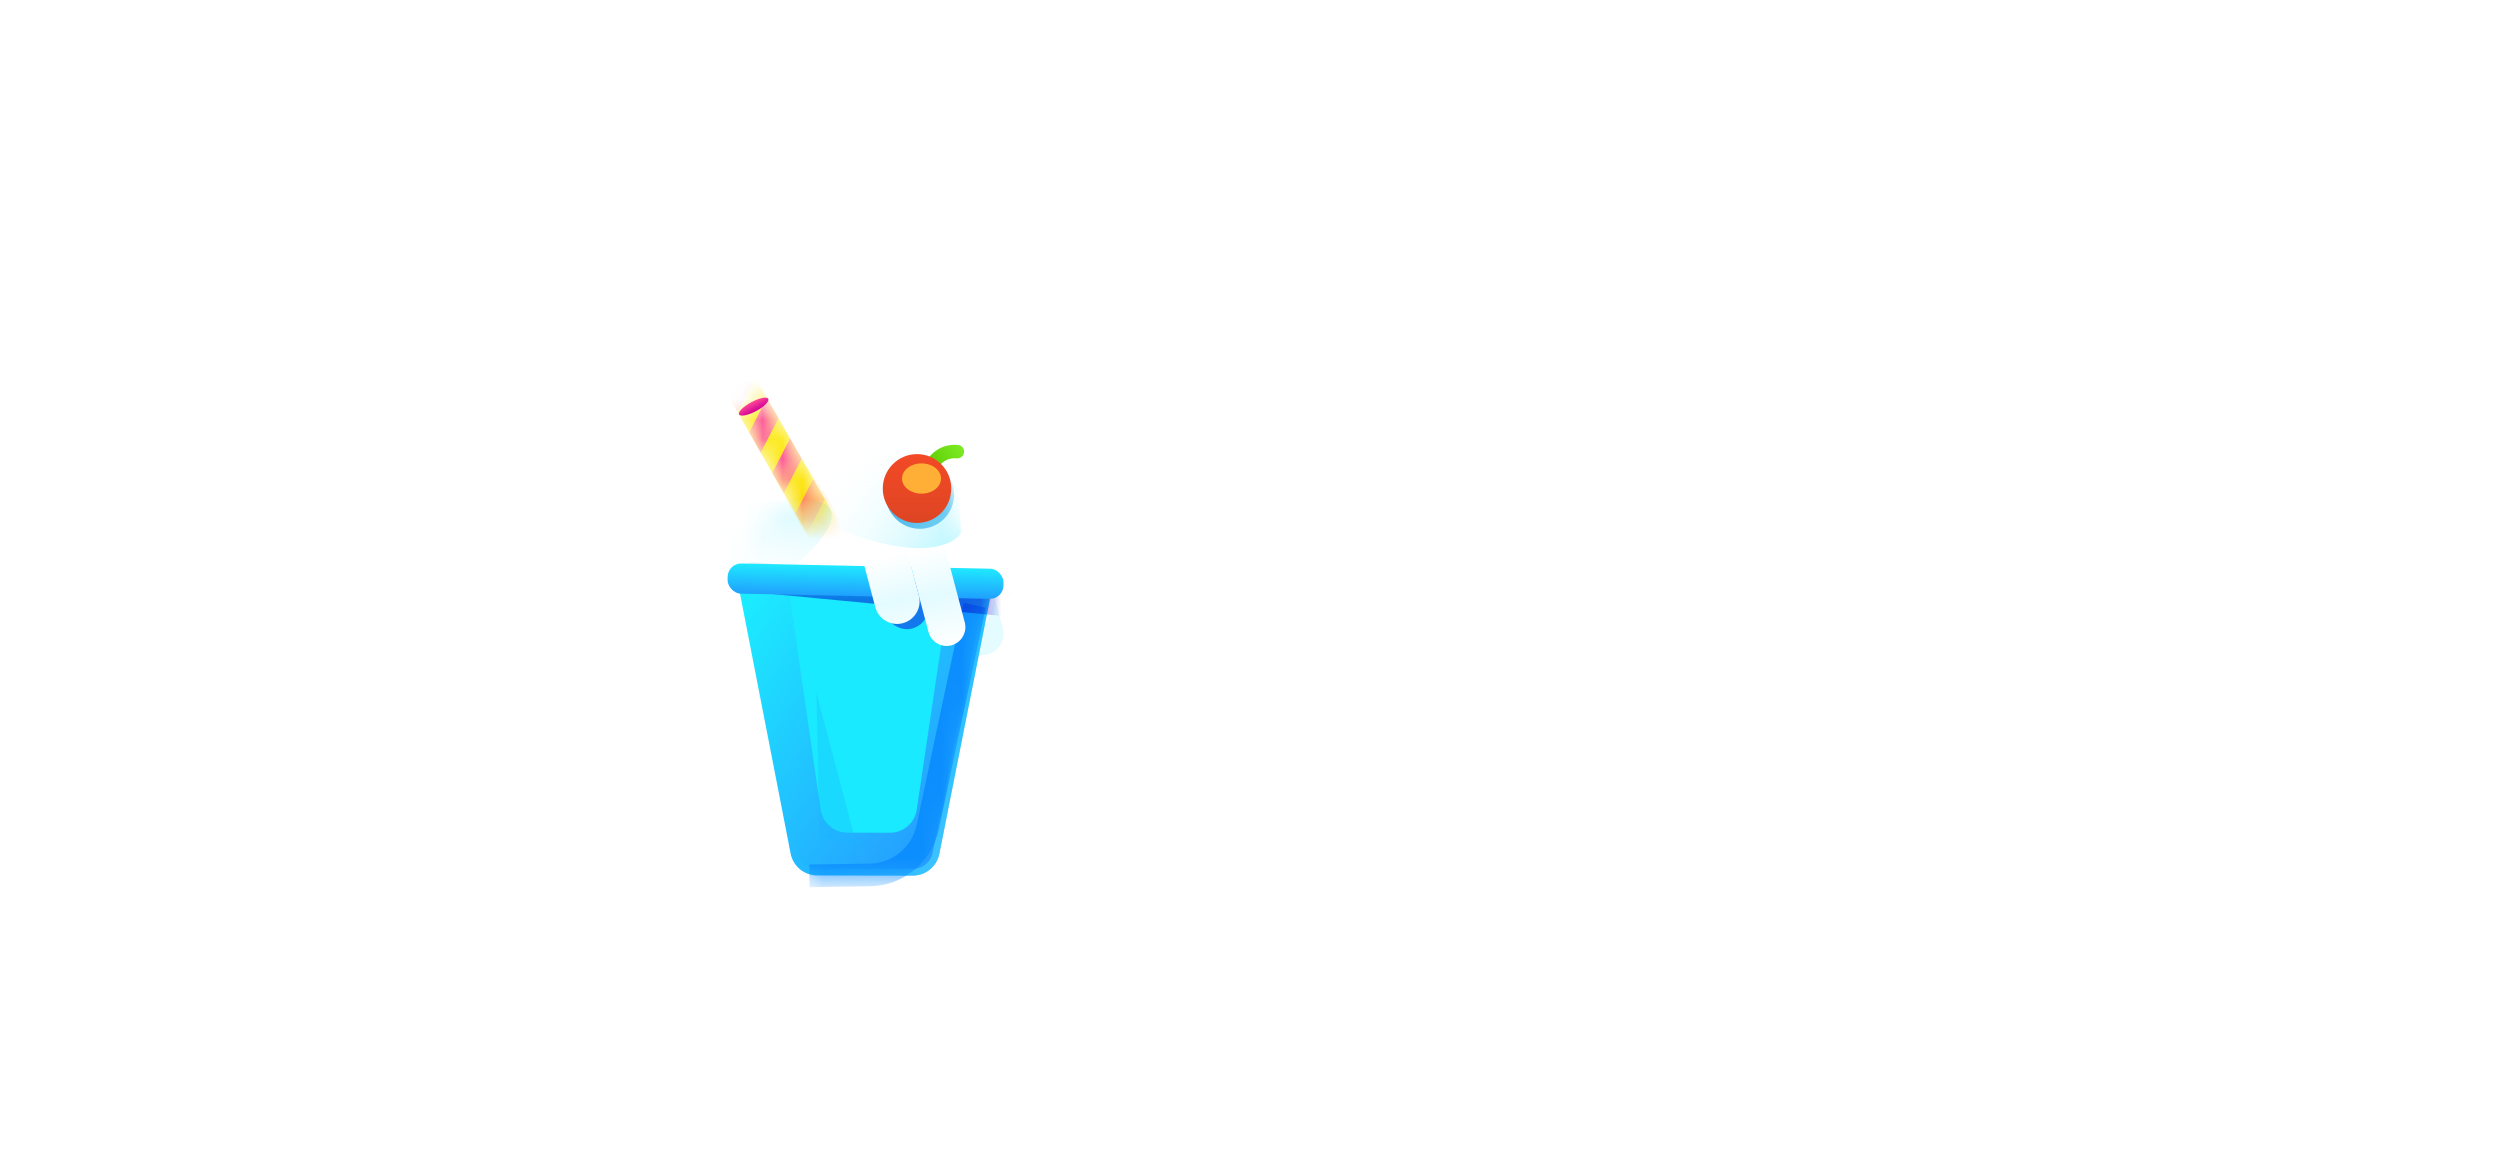 <svg width="104" height="48" viewBox="0 0 104 58" fill="none" xmlns="http://www.w3.org/2000/svg">
<g filter="url(#filter0_d_155_3030)">
<path d="M48.214 43.182C45.331 43.182 42.823 42.661 40.691 41.619C38.559 40.553 36.923 39.051 35.784 37.112C34.646 35.174 34.076 32.92 34.076 30.352C34.076 26.79 34.742 23.628 36.075 20.866C37.432 18.104 39.261 15.972 41.563 14.47C43.865 12.943 46.421 12.18 49.232 12.18C51.849 12.18 53.835 12.858 55.192 14.215C56.549 15.548 57.227 17.317 57.227 19.522C57.227 21 56.961 22.187 56.428 23.083C55.919 23.98 55.18 24.428 54.211 24.428C53.532 24.428 52.999 24.271 52.612 23.956C52.224 23.641 52.03 23.18 52.03 22.575C52.03 22.356 52.079 21.957 52.176 21.375C52.321 20.648 52.394 20.067 52.394 19.631C52.394 17.426 51.219 16.323 48.868 16.323C47.269 16.323 45.743 16.844 44.289 17.886C42.835 18.928 41.66 20.466 40.764 22.502C39.867 24.513 39.419 26.912 39.419 29.698C39.419 32.605 40.23 34.859 41.854 36.458C43.477 38.033 45.876 38.82 49.05 38.82C50.625 38.82 52.212 38.627 53.811 38.239C55.434 37.827 57.227 37.209 59.19 36.385C59.553 36.24 59.856 36.167 60.099 36.167C60.486 36.167 60.777 36.313 60.971 36.603C61.165 36.894 61.262 37.27 61.262 37.73C61.262 39.208 60.462 40.298 58.863 41.001C57.143 41.752 55.35 42.309 53.484 42.673C51.643 43.012 49.886 43.182 48.214 43.182Z" fill="white"/>
</g>
<g filter="url(#filter1_d_155_3030)">
<path d="M25.663 29.643C26.556 29.643 27.213 29.842 27.634 30.239C28.081 30.61 28.291 31.23 28.267 32.098C28.192 33.536 27.858 36.425 27.262 40.764L26.928 43.033C26.407 46.752 25.998 49.368 25.7 50.881C25.403 52.418 24.523 53.187 23.06 53.187C21.696 53.187 21.014 52.48 21.014 51.067C21.014 50.819 21.026 50.633 21.051 50.509C21.15 49.542 21.336 48.302 21.609 46.789C21.683 46.294 21.77 45.736 21.869 45.116C21.969 44.496 22.068 43.826 22.167 43.107C20.258 43.826 18.336 44.186 16.402 44.186C13.625 44.186 11.183 43.653 9.075 42.587C6.968 41.496 5.331 39.958 4.166 37.975C3 35.991 2.418 33.685 2.418 31.057C2.418 27.387 3.112 24.151 4.5 21.349C5.889 18.523 7.798 16.341 10.228 14.803C12.683 13.241 15.423 12.46 18.448 12.46C21.349 12.46 23.518 13.142 24.956 14.506C26.419 15.845 27.151 17.63 27.151 19.862C27.151 21.325 26.878 22.502 26.333 23.395C25.812 24.263 25.056 24.697 24.064 24.697C23.394 24.697 22.849 24.536 22.427 24.213C22.031 23.891 21.832 23.445 21.832 22.874C21.832 22.626 21.882 22.205 21.981 21.61C22.13 20.916 22.204 20.37 22.204 19.973C22.204 18.932 21.882 18.126 21.237 17.556C20.617 16.985 19.564 16.7 18.076 16.7C16.266 16.7 14.58 17.221 13.018 18.262C11.48 19.304 10.241 20.866 9.298 22.949C8.356 25.007 7.885 27.486 7.885 30.387C7.885 33.363 8.691 35.669 10.303 37.305C11.939 38.917 14.294 39.723 17.369 39.723C19.08 39.723 20.878 39.401 22.762 38.756C22.936 37.144 23.097 35.57 23.246 34.032H20.01C19.117 34.032 18.435 33.871 17.964 33.549C17.518 33.202 17.295 32.644 17.295 31.875C17.295 31.181 17.53 30.635 18.001 30.239C18.473 29.842 19.105 29.643 19.898 29.643H25.663Z" fill="white"/>
</g>
<g filter="url(#filter2_d_155_3030)">
<path d="M36.666 26.395L38.745 25.84L39.576 28.978C39.728 29.553 39.386 30.143 38.811 30.296C38.237 30.45 37.648 30.108 37.496 29.534L36.666 26.395Z" fill="#E4FBFF"/>
<ellipse cx="4.091" cy="4.105" rx="4.091" ry="4.105" transform="matrix(0.999 0.002 -0.002 1.001 29.24 20.434)" fill="white"/>
<ellipse cx="3.876" cy="3.889" rx="3.876" ry="3.889" transform="matrix(0.999 0.002 -0.002 1.001 26.223 22.59)" fill="white"/>
<ellipse cx="3.23" cy="3.241" rx="3.23" ry="3.241" transform="matrix(0.999 0.002 -0.002 1.001 32.677 23.899)" fill="white"/>
<g filter="url(#filter3_d_155_3030)">
<path fill-rule="evenodd" clip-rule="evenodd" d="M37.401 24.278C37.262 22.139 35.494 20.446 33.329 20.442C31.764 20.439 30.403 21.319 29.713 22.615C27.753 22.805 26.219 24.462 26.215 26.482C26.211 28.631 27.942 30.376 30.081 30.381C31.334 30.383 32.448 29.788 33.158 28.863C33.727 29.779 34.739 30.389 35.892 30.392C37.675 30.395 39.123 28.946 39.127 27.155C39.129 25.907 38.429 24.822 37.401 24.278Z" fill="white"/>
</g>
<mask id="mask0_155_3030" style="mask-type:alpha" maskUnits="userSpaceOnUse" x="26" y="20" width="14" height="11">
<path fill-rule="evenodd" clip-rule="evenodd" d="M37.401 24.278C37.262 22.139 35.494 20.446 33.329 20.442C31.764 20.439 30.403 21.319 29.713 22.615C27.753 22.805 26.219 24.462 26.215 26.482C26.211 28.631 27.942 30.376 30.081 30.381C31.334 30.383 32.448 29.788 33.158 28.863C33.727 29.779 34.739 30.389 35.892 30.392C37.675 30.395 39.123 28.946 39.127 27.155C39.129 25.907 38.429 24.822 37.401 24.278Z" fill="white"/>
</mask>
<g mask="url(#mask0_155_3030)">
<path d="M28.609 22.489C23.515 22.818 21.979 25.157 21.848 26.286L26.611 27.799C29.399 25.892 33.703 22.161 28.609 22.489Z" fill="url(#paint0_linear_155_3030)"/>
</g>
<g filter="url(#filter4_d_155_3030)">
<path d="M26.216 26.481L39.128 26.506L36.383 40.324C36.256 40.96 35.698 41.417 35.05 41.416L30.237 41.407C29.589 41.406 29.033 40.946 28.909 40.309L26.216 26.481Z" fill="url(#paint1_linear_155_3030)"/>
<path d="M29.075 40.277L26.422 26.651L38.921 26.675L36.216 40.29C36.106 40.847 35.617 41.248 35.05 41.246L30.237 41.237C29.671 41.236 29.184 40.834 29.075 40.277Z" stroke="url(#paint2_linear_155_3030)" stroke-width="0.339"/>
</g>
<mask id="mask1_155_3030" style="mask-type:alpha" maskUnits="userSpaceOnUse" x="26" y="26" width="14" height="16">
<path d="M26.215 26.481L39.127 26.506L36.382 40.324C36.256 40.96 35.697 41.417 35.05 41.416L30.236 41.407C29.589 41.406 29.032 40.946 28.908 40.309L26.215 26.481Z" fill="url(#paint3_linear_155_3030)"/>
</mask>
<g mask="url(#mask1_155_3030)">
<g filter="url(#filter5_f_155_3030)">
<path fill-rule="evenodd" clip-rule="evenodd" d="M38.718 27.95L36.353 39.102C36.005 40.745 34.572 41.928 32.9 41.953L29.86 41.998L29.844 40.861L32.883 40.815C34.027 40.798 35.007 39.989 35.246 38.864L37.61 27.713L38.718 27.95Z" fill="#0C8EFE"/>
</g>
</g>
<mask id="mask2_155_3030" style="mask-type:alpha" maskUnits="userSpaceOnUse" x="26" y="26" width="14" height="16">
<path d="M26.215 26.481L39.127 26.506L36.382 40.324C36.256 40.96 35.697 41.417 35.05 41.416L30.236 41.407C29.589 41.406 29.032 40.946 28.908 40.309L26.215 26.481Z" fill="url(#paint4_linear_155_3030)"/>
</mask>
<g mask="url(#mask2_155_3030)">
<g filter="url(#filter6_f_155_3030)">
<path d="M28.737 26.486L36.972 26.502L35.249 38.103C35.15 38.77 34.578 39.262 33.905 39.261L31.756 39.257C31.083 39.256 30.513 38.761 30.417 38.094L28.737 26.486Z" fill="#19EAFF"/>
</g>
<g filter="url(#filter7_f_155_3030)">
<rect width="13.883" height="1.515" rx="0.678" transform="matrix(0.995 0.095 -0.094 0.996 26.452 25.593)" fill="#0007CA" fill-opacity="0.5"/>
</g>
</g>
<rect width="13.881" height="1.516" rx="0.678" transform="matrix(0.999 0.021 -0.021 1 25.757 25.713)" fill="url(#paint5_linear_155_3030)"/>
<mask id="mask3_155_3030" style="mask-type:alpha" maskUnits="userSpaceOnUse" x="26" y="20" width="14" height="11">
<path fill-rule="evenodd" clip-rule="evenodd" d="M37.401 24.278C37.262 22.139 35.494 20.446 33.329 20.442C31.764 20.439 30.403 21.319 29.713 22.615C27.753 22.805 26.219 24.462 26.215 26.482C26.211 28.631 27.942 30.376 30.081 30.381C31.334 30.383 32.448 29.788 33.158 28.863C33.727 29.779 34.739 30.389 35.892 30.392C37.675 30.395 39.123 28.946 39.127 27.155C39.129 25.907 38.429 24.822 37.401 24.278Z" fill="white"/>
</mask>
<g mask="url(#mask3_155_3030)">
<g filter="url(#filter8_f_155_3030)">
<ellipse cx="1.723" cy="1.729" rx="1.723" ry="1.729" transform="matrix(0.999 0.002 -0.002 1.001 33.689 20.52)" fill="#008FDF"/>
</g>
</g>
<g filter="url(#filter9_f_155_3030)">
<rect width="2.265" height="2.653" rx="1.133" transform="matrix(0.966 -0.258 0.256 0.967 33.238 26.724)" fill="#1378EB"/>
</g>
<path d="M34.819 25.32L36.642 24.832L37.662 28.684C37.795 29.188 37.495 29.705 36.992 29.84C36.488 29.974 35.972 29.675 35.838 29.171L34.819 25.32Z" fill="url(#paint6_linear_155_3030)"/>
<path d="M32.388 24.989L34.577 24.405L35.354 27.341C35.514 27.945 35.154 28.567 34.549 28.728C33.945 28.889 33.325 28.53 33.165 27.925L32.388 24.989Z" fill="url(#paint7_linear_155_3030)"/>
<mask id="mask4_155_3030" style="mask-type:alpha" maskUnits="userSpaceOnUse" x="26" y="20" width="14" height="11">
<path fill-rule="evenodd" clip-rule="evenodd" d="M37.401 24.278C37.262 22.139 35.494 20.446 33.329 20.442C31.764 20.439 30.403 21.319 29.713 22.615C27.753 22.805 26.219 24.462 26.215 26.482C26.211 28.631 27.942 30.376 30.081 30.381C31.334 30.383 32.448 29.788 33.158 28.863C33.727 29.779 34.739 30.389 35.892 30.392C37.675 30.395 39.123 28.946 39.127 27.155C39.129 25.907 38.429 24.822 37.401 24.278Z" fill="white"/>
</mask>
<g mask="url(#mask4_155_3030)">
<path d="M33.62 18.579C30.95 19.554 26.667 21.966 30.906 23.816C35.145 25.665 37.04 24.858 37.458 24.224C37.474 24.285 37.482 24.021 37.386 22.477C37.29 20.933 34.836 19.235 33.62 18.579Z" fill="url(#paint8_linear_155_3030)"/>
</g>
<path d="M35.786 21.283C35.888 20.855 36.33 20.021 37.289 20.104" stroke="url(#paint9_linear_155_3030)" stroke-width="0.678" stroke-linecap="round"/>
<g filter="url(#filter10_di_155_3030)">
<ellipse cx="1.723" cy="1.729" rx="1.723" ry="1.729" transform="matrix(0.999 0.002 -0.002 1.001 33.544 20.226)" fill="url(#paint10_linear_155_3030)"/>
</g>
<g filter="url(#filter11_f_155_3030)">
<ellipse cx="0.981" cy="0.76" rx="0.981" ry="0.76" transform="matrix(0.999 0.002 -0.002 1.001 34.51 20.694)" fill="#FFAF36"/>
</g>
<g filter="url(#filter12_d_155_3030)">
<mask id="mask5_155_3030" style="mask-type:alpha" maskUnits="userSpaceOnUse" x="26" y="17" width="5" height="7">
<path d="M26.302 18.226L27.721 17.407L30.981 23.106C30.733 23.172 30.503 23.291 30.305 23.456L30.243 23.508C30.134 23.599 30.017 23.678 29.893 23.746L29.563 23.925L26.302 18.226Z" fill="#FF9BC5"/>
</mask>
<g mask="url(#mask5_155_3030)">
<rect width="1.637" height="12.742" transform="matrix(0.866 -0.5 0.496 0.867 25.368 16.595)" fill="#FCE810"/>
<mask id="mask6_155_3030" style="mask-type:alpha" maskUnits="userSpaceOnUse" x="25" y="15" width="9" height="13">
<rect width="1.637" height="12.742" transform="matrix(0.866 -0.5 0.496 0.867 25.368 16.595)" fill="#FF9BC5"/>
</mask>
<g mask="url(#mask6_155_3030)">
<path fill-rule="evenodd" clip-rule="evenodd" d="M26.554 15.369L25.66 17.104L26.242 18.121L27.136 16.386L26.554 15.369ZM27.718 17.404L26.824 19.139L27.406 20.157L28.3 18.422L27.718 17.404ZM27.989 21.174L28.883 19.439L29.465 20.457L28.571 22.192L27.989 21.174ZM30.047 21.475L29.153 23.21L29.735 24.227L30.63 22.492L30.047 21.475ZM30.318 25.245L31.212 23.51L31.795 24.528L30.9 26.263L30.318 25.245ZM32.376 25.546L31.482 27.281L32.065 28.298L32.959 26.564L32.376 25.546Z" fill="#FD5C9F"/>
<g style="mix-blend-mode:multiply">
<rect width="1.852" height="8.783" transform="matrix(0.866 -0.5 0.496 0.867 26.678 19.027)" fill="url(#paint11_linear_155_3030)"/>
</g>
</g>
</g>
</g>
<ellipse cx="0.831" cy="0.254" rx="0.831" ry="0.254" transform="matrix(0.882 -0.471 0.468 0.883 26.2 18.01)" fill="url(#paint12_linear_155_3030)"/>
<g filter="url(#filter13_f_155_3030)">
<path d="M30.36 39.459L30.207 32.242L32.244 39.937L30.36 39.459Z" fill="#1AB3FE" fill-opacity="0.3"/>
</g>
</g>
<path d="M62.405 29.167C62.465 29.167 62.512 29.197 62.544 29.258C62.577 29.318 62.593 29.395 62.593 29.488C62.593 29.711 62.526 29.844 62.391 29.886C62.112 29.983 61.805 30.039 61.471 30.053C61.382 30.443 61.208 30.757 60.947 30.994C60.687 31.227 60.392 31.343 60.062 31.343C59.783 31.343 59.544 31.276 59.343 31.141C59.148 31.006 58.999 30.827 58.897 30.604C58.795 30.381 58.744 30.139 58.744 29.878C58.744 29.525 58.811 29.211 58.946 28.937C59.081 28.658 59.267 28.442 59.504 28.288C59.741 28.13 60.004 28.051 60.292 28.051C60.645 28.051 60.929 28.175 61.143 28.421C61.361 28.663 61.489 28.963 61.526 29.321C61.745 29.307 62.005 29.26 62.307 29.181C62.345 29.172 62.377 29.167 62.405 29.167ZM60.118 30.604C60.266 30.604 60.394 30.543 60.501 30.422C60.613 30.302 60.687 30.127 60.724 29.899C60.58 29.802 60.469 29.674 60.39 29.516C60.315 29.358 60.278 29.19 60.278 29.014C60.278 28.939 60.285 28.865 60.299 28.791H60.264C60.078 28.791 59.922 28.881 59.797 29.063C59.676 29.239 59.615 29.49 59.615 29.816C59.615 30.071 59.664 30.267 59.762 30.401C59.864 30.536 59.983 30.604 60.118 30.604ZM64.777 29.355C64.907 29.355 64.972 29.453 64.972 29.648C64.972 30.016 64.684 30.199 64.108 30.199C63.996 30.199 63.836 30.178 63.627 30.137C63.687 30.425 63.736 30.746 63.773 31.099C63.815 31.448 63.836 31.736 63.836 31.964C63.836 32.466 63.754 32.849 63.592 33.114C63.429 33.379 63.215 33.512 62.95 33.512C62.615 33.512 62.376 33.275 62.232 32.8C62.092 32.326 62.023 31.61 62.023 30.653C62.023 29.76 62.118 28.856 62.309 27.94C62.504 27.019 62.769 26.259 63.104 25.659C63.443 25.055 63.815 24.753 64.219 24.753C64.438 24.753 64.608 24.851 64.728 25.046C64.854 25.241 64.917 25.504 64.917 25.834C64.917 26.926 64.263 28.116 62.957 29.404C62.911 29.86 62.887 30.26 62.887 30.604C62.887 31.083 62.904 31.573 62.936 32.075C62.969 32.582 63.022 32.835 63.097 32.835C63.236 32.835 63.306 32.594 63.306 32.11C63.306 31.747 63.28 31.396 63.229 31.057C63.183 30.718 63.117 30.36 63.034 29.983C63.029 29.923 63.048 29.846 63.09 29.753C63.136 29.66 63.192 29.579 63.257 29.509C63.322 29.439 63.38 29.404 63.431 29.404C63.524 29.404 63.636 29.409 63.766 29.418C63.808 29.423 63.857 29.425 63.913 29.425C64.099 29.425 64.305 29.409 64.533 29.376C64.57 29.372 64.61 29.367 64.652 29.362C64.694 29.358 64.735 29.355 64.777 29.355ZM64.073 25.443C63.989 25.443 63.885 25.585 63.759 25.869C63.638 26.152 63.517 26.529 63.397 26.998C63.276 27.463 63.171 27.956 63.083 28.477C63.455 28.054 63.74 27.614 63.94 27.159C64.14 26.698 64.243 26.268 64.247 25.869C64.247 25.585 64.189 25.443 64.073 25.443ZM67.229 29.355C67.359 29.355 67.424 29.453 67.424 29.648C67.424 30.016 67.136 30.199 66.559 30.199C66.448 30.199 66.287 30.178 66.078 30.137C66.139 30.425 66.188 30.746 66.225 31.099C66.267 31.448 66.287 31.736 66.287 31.964C66.287 32.466 66.206 32.849 66.043 33.114C65.881 33.379 65.667 33.512 65.402 33.512C65.067 33.512 64.828 33.275 64.683 32.8C64.544 32.326 64.474 31.61 64.474 30.653C64.474 29.76 64.57 28.856 64.76 27.94C64.956 27.019 65.221 26.259 65.555 25.659C65.895 25.055 66.267 24.753 66.671 24.753C66.89 24.753 67.059 24.851 67.18 25.046C67.306 25.241 67.368 25.504 67.368 25.834C67.368 26.926 66.715 28.116 65.409 29.404C65.362 29.86 65.339 30.26 65.339 30.604C65.339 31.083 65.355 31.573 65.388 32.075C65.42 32.582 65.474 32.835 65.548 32.835C65.688 32.835 65.757 32.594 65.757 32.11C65.757 31.747 65.732 31.396 65.681 31.057C65.634 30.718 65.569 30.36 65.486 29.983C65.481 29.923 65.499 29.846 65.541 29.753C65.588 29.66 65.644 29.579 65.709 29.509C65.774 29.439 65.832 29.404 65.883 29.404C65.976 29.404 66.088 29.409 66.218 29.418C66.26 29.423 66.308 29.425 66.364 29.425C66.55 29.425 66.757 29.409 66.985 29.376C67.022 29.372 67.062 29.367 67.103 29.362C67.145 29.358 67.187 29.355 67.229 29.355ZM66.525 25.443C66.441 25.443 66.336 25.585 66.211 25.869C66.09 26.152 65.969 26.529 65.848 26.998C65.727 27.463 65.623 27.956 65.534 28.477C65.906 28.054 66.192 27.614 66.392 27.159C66.592 26.698 66.694 26.268 66.699 25.869C66.699 25.585 66.641 25.443 66.525 25.443ZM70.008 29.753C70.069 29.753 70.115 29.781 70.148 29.837C70.185 29.892 70.204 29.969 70.204 30.067C70.204 30.253 70.159 30.397 70.071 30.499C69.899 30.708 69.655 30.901 69.339 31.078C69.027 31.255 68.693 31.343 68.335 31.343C67.847 31.343 67.468 31.21 67.198 30.945C66.928 30.68 66.793 30.318 66.793 29.858C66.793 29.537 66.861 29.239 66.996 28.965C67.131 28.686 67.317 28.465 67.554 28.302C67.795 28.14 68.067 28.058 68.37 28.058C68.639 28.058 68.855 28.14 69.018 28.302C69.181 28.46 69.262 28.677 69.262 28.951C69.262 29.272 69.146 29.548 68.913 29.781C68.686 30.009 68.297 30.19 67.749 30.325C67.865 30.539 68.086 30.646 68.411 30.646C68.621 30.646 68.858 30.573 69.123 30.429C69.392 30.281 69.625 30.088 69.82 29.851C69.876 29.785 69.939 29.753 70.008 29.753ZM68.251 28.742C68.079 28.742 67.933 28.842 67.812 29.042C67.695 29.242 67.637 29.483 67.637 29.767V29.781C67.912 29.716 68.128 29.618 68.286 29.488C68.444 29.358 68.523 29.207 68.523 29.035C68.523 28.946 68.497 28.877 68.446 28.826C68.4 28.77 68.335 28.742 68.251 28.742ZM72.132 29.962C72.193 29.962 72.239 29.99 72.272 30.046C72.309 30.102 72.328 30.178 72.328 30.276C72.328 30.443 72.288 30.587 72.209 30.708C72.079 30.908 71.907 31.064 71.693 31.176C71.484 31.287 71.233 31.343 70.94 31.343C70.494 31.343 70.147 31.21 69.901 30.945C69.654 30.676 69.531 30.313 69.531 29.858C69.531 29.537 69.599 29.239 69.734 28.965C69.868 28.686 70.054 28.465 70.291 28.302C70.533 28.14 70.805 28.058 71.107 28.058C71.377 28.058 71.593 28.14 71.756 28.302C71.919 28.46 72 28.677 72 28.951C72 29.272 71.884 29.548 71.651 29.781C71.423 30.009 71.033 30.19 70.48 30.325C70.591 30.539 70.779 30.646 71.044 30.646C71.235 30.646 71.391 30.601 71.512 30.513C71.637 30.425 71.781 30.276 71.944 30.067C72 29.997 72.063 29.962 72.132 29.962ZM70.989 28.742C70.817 28.742 70.67 28.842 70.549 29.042C70.433 29.242 70.375 29.483 70.375 29.767V29.781C70.649 29.716 70.865 29.618 71.024 29.488C71.182 29.358 71.261 29.207 71.261 29.035C71.261 28.946 71.235 28.877 71.184 28.826C71.138 28.77 71.072 28.742 70.989 28.742ZM79.648 29.188C79.351 29.644 78.991 30.046 78.568 30.395L79.174 31.064C79.281 31.176 79.335 31.292 79.335 31.413C79.335 31.529 79.288 31.624 79.195 31.699C79.102 31.778 78.979 31.817 78.826 31.817C78.612 31.817 78.449 31.752 78.338 31.622L77.752 30.931C77.203 31.206 76.678 31.343 76.176 31.343C75.804 31.343 75.478 31.285 75.199 31.169C74.92 31.052 74.704 30.892 74.551 30.687C74.402 30.483 74.328 30.255 74.328 30.004C74.328 29.665 74.432 29.349 74.641 29.056C74.855 28.758 75.202 28.465 75.68 28.177C75.411 27.684 75.276 27.249 75.276 26.873C75.276 26.538 75.346 26.243 75.485 25.987C75.625 25.732 75.818 25.534 76.064 25.394C76.315 25.255 76.601 25.185 76.922 25.185C77.331 25.185 77.647 25.304 77.87 25.541C78.098 25.773 78.212 26.094 78.212 26.503C78.212 26.843 78.112 27.163 77.912 27.466C77.717 27.763 77.368 28.068 76.866 28.379C77.164 28.784 77.556 29.26 78.045 29.809C78.351 29.535 78.656 29.188 78.958 28.77C79.009 28.695 79.07 28.644 79.139 28.616C79.209 28.584 79.295 28.567 79.397 28.567C79.667 28.567 79.802 28.644 79.802 28.798C79.802 28.895 79.751 29.025 79.648 29.188ZM76.873 25.917C76.654 25.917 76.483 26.001 76.357 26.169C76.231 26.331 76.169 26.536 76.169 26.782C76.169 27.075 76.266 27.396 76.462 27.744C76.824 27.531 77.071 27.324 77.201 27.124C77.331 26.924 77.396 26.706 77.396 26.468C77.396 26.296 77.352 26.162 77.263 26.064C77.175 25.966 77.045 25.917 76.873 25.917ZM76.218 30.576C76.58 30.576 76.927 30.497 77.257 30.339C76.764 29.748 76.376 29.244 76.092 28.826C75.567 29.169 75.304 29.527 75.304 29.899C75.304 30.113 75.385 30.281 75.548 30.401C75.711 30.518 75.934 30.576 76.218 30.576ZM87.844 26.845C87.844 27.24 87.705 27.582 87.426 27.87C87.147 28.154 86.74 28.358 86.206 28.484C86.494 28.563 86.712 28.693 86.861 28.874C87.01 29.051 87.084 29.256 87.084 29.488C87.084 29.855 86.968 30.174 86.736 30.443C86.508 30.713 86.173 30.922 85.731 31.071C85.29 31.215 84.757 31.287 84.134 31.287C83.902 31.287 83.716 31.28 83.576 31.266C83.572 31.396 83.516 31.494 83.409 31.559C83.302 31.624 83.165 31.657 82.998 31.657C82.83 31.657 82.714 31.62 82.649 31.545C82.588 31.471 82.563 31.362 82.572 31.217C82.614 30.567 82.695 29.886 82.816 29.174C82.937 28.458 83.091 27.768 83.276 27.103C83.309 26.987 83.374 26.905 83.472 26.859C83.569 26.812 83.697 26.789 83.855 26.789C84.139 26.789 84.281 26.868 84.281 27.026C84.281 27.091 84.267 27.166 84.239 27.249C84.118 27.612 83.997 28.105 83.876 28.728C83.755 29.346 83.669 29.937 83.618 30.499C83.841 30.518 84.023 30.527 84.162 30.527C84.813 30.527 85.29 30.434 85.592 30.248C85.899 30.058 86.052 29.816 86.052 29.523C86.052 29.318 85.964 29.146 85.787 29.007C85.615 28.867 85.324 28.791 84.915 28.777C84.822 28.772 84.757 28.749 84.72 28.707C84.683 28.665 84.664 28.598 84.664 28.505C84.664 28.37 84.692 28.261 84.748 28.177C84.804 28.093 84.906 28.049 85.055 28.044C85.385 28.035 85.682 27.986 85.947 27.898C86.217 27.81 86.429 27.686 86.582 27.528C86.736 27.366 86.812 27.177 86.812 26.963C86.812 26.694 86.68 26.482 86.415 26.329C86.15 26.171 85.743 26.092 85.194 26.092C84.697 26.092 84.216 26.157 83.751 26.287C83.286 26.413 82.891 26.573 82.565 26.768C82.416 26.857 82.291 26.901 82.189 26.901C82.105 26.901 82.04 26.873 81.993 26.817C81.951 26.757 81.931 26.682 81.931 26.594C81.931 26.478 81.954 26.378 82 26.294C82.052 26.21 82.17 26.115 82.356 26.008C82.746 25.785 83.204 25.611 83.73 25.485C84.255 25.36 84.792 25.297 85.341 25.297C86.182 25.297 86.81 25.439 87.224 25.722C87.637 26.006 87.844 26.38 87.844 26.845ZM88.473 31.343C88.184 31.343 87.954 31.238 87.782 31.029C87.61 30.82 87.524 30.546 87.524 30.206C87.524 29.834 87.61 29.483 87.782 29.153C87.954 28.819 88.182 28.551 88.466 28.351C88.754 28.147 89.058 28.044 89.379 28.044C89.481 28.044 89.549 28.065 89.582 28.107C89.619 28.144 89.649 28.214 89.672 28.316C89.77 28.298 89.872 28.288 89.979 28.288C90.207 28.288 90.321 28.37 90.321 28.533C90.321 28.63 90.286 28.863 90.216 29.23C90.109 29.765 90.056 30.137 90.056 30.346C90.056 30.416 90.072 30.471 90.105 30.513C90.142 30.555 90.188 30.576 90.244 30.576C90.332 30.576 90.439 30.52 90.565 30.409C90.69 30.292 90.86 30.106 91.074 29.851C91.13 29.785 91.192 29.753 91.262 29.753C91.323 29.753 91.369 29.781 91.402 29.837C91.439 29.892 91.457 29.969 91.457 30.067C91.457 30.253 91.413 30.397 91.325 30.499C91.134 30.736 90.932 30.936 90.718 31.099C90.504 31.262 90.297 31.343 90.097 31.343C89.944 31.343 89.802 31.292 89.672 31.19C89.547 31.083 89.451 30.939 89.386 30.757C89.144 31.148 88.84 31.343 88.473 31.343ZM88.724 30.639C88.826 30.639 88.924 30.578 89.017 30.457C89.11 30.336 89.177 30.176 89.219 29.976L89.477 28.693C89.282 28.698 89.1 28.772 88.933 28.916C88.77 29.056 88.64 29.242 88.542 29.474C88.445 29.706 88.396 29.953 88.396 30.213C88.396 30.357 88.424 30.464 88.48 30.534C88.54 30.604 88.621 30.639 88.724 30.639ZM94.921 29.753C94.982 29.753 95.028 29.781 95.061 29.837C95.098 29.892 95.117 29.969 95.117 30.067C95.117 30.253 95.073 30.397 94.984 30.499C94.775 30.755 94.563 30.959 94.35 31.113C94.136 31.266 93.882 31.343 93.59 31.343C93.231 31.343 92.943 31.241 92.725 31.036C92.506 30.832 92.397 30.56 92.397 30.22C92.397 30.039 92.49 29.909 92.676 29.83C92.88 29.741 93.027 29.648 93.115 29.551C93.204 29.448 93.248 29.325 93.248 29.181C93.248 29.097 93.229 29.035 93.192 28.993C93.159 28.951 93.118 28.93 93.066 28.93C92.941 28.93 92.801 29.021 92.648 29.202C92.499 29.383 92.36 29.618 92.23 29.906C92.099 30.19 91.997 30.483 91.923 30.785C91.872 31.004 91.811 31.152 91.741 31.231C91.676 31.306 91.572 31.343 91.428 31.343C91.284 31.343 91.177 31.292 91.107 31.19C91.042 31.083 90.998 30.92 90.974 30.701C90.951 30.483 90.939 30.162 90.939 29.739C90.939 29.023 91.011 28.277 91.156 27.5C91.304 26.724 91.521 26.073 91.804 25.548C92.092 25.018 92.436 24.753 92.836 24.753C93.05 24.753 93.222 24.846 93.352 25.032C93.487 25.213 93.555 25.45 93.555 25.743C93.555 26.213 93.417 26.701 93.143 27.208C92.869 27.71 92.422 28.298 91.804 28.972C91.79 29.214 91.783 29.462 91.783 29.718C92.006 29.137 92.262 28.716 92.55 28.456C92.839 28.191 93.108 28.058 93.359 28.058C93.592 28.058 93.778 28.137 93.917 28.296C94.061 28.453 94.133 28.649 94.133 28.881C94.133 29.137 94.068 29.372 93.938 29.586C93.808 29.799 93.585 29.99 93.269 30.157C93.287 30.283 93.343 30.385 93.436 30.464C93.534 30.539 93.65 30.576 93.785 30.576C93.929 30.576 94.068 30.52 94.203 30.409C94.338 30.297 94.515 30.111 94.733 29.851C94.789 29.785 94.852 29.753 94.921 29.753ZM92.69 25.443C92.606 25.443 92.513 25.564 92.411 25.806C92.309 26.043 92.209 26.366 92.111 26.775C92.018 27.18 91.941 27.621 91.881 28.1C92.169 27.761 92.406 27.391 92.592 26.991C92.783 26.592 92.878 26.229 92.878 25.904C92.878 25.755 92.862 25.641 92.829 25.562C92.797 25.483 92.75 25.443 92.69 25.443ZM97.665 29.753C97.725 29.753 97.772 29.781 97.804 29.837C97.841 29.892 97.86 29.969 97.86 30.067C97.86 30.253 97.816 30.397 97.728 30.499C97.556 30.708 97.311 30.901 96.995 31.078C96.684 31.255 96.349 31.343 95.991 31.343C95.503 31.343 95.124 31.21 94.854 30.945C94.585 30.68 94.45 30.318 94.45 29.858C94.45 29.537 94.517 29.239 94.652 28.965C94.787 28.686 94.973 28.465 95.21 28.302C95.452 28.14 95.724 28.058 96.026 28.058C96.296 28.058 96.512 28.14 96.674 28.302C96.837 28.46 96.919 28.677 96.919 28.951C96.919 29.272 96.802 29.548 96.57 29.781C96.342 30.009 95.954 30.19 95.405 30.325C95.522 30.539 95.742 30.646 96.068 30.646C96.277 30.646 96.514 30.573 96.779 30.429C97.049 30.281 97.281 30.088 97.477 29.851C97.532 29.785 97.595 29.753 97.665 29.753ZM95.907 28.742C95.735 28.742 95.589 28.842 95.468 29.042C95.352 29.242 95.294 29.483 95.294 29.767V29.781C95.568 29.716 95.784 29.618 95.942 29.488C96.1 29.358 96.179 29.207 96.179 29.035C96.179 28.946 96.154 28.877 96.103 28.826C96.056 28.77 95.991 28.742 95.907 28.742ZM97.787 31.343C97.611 31.343 97.485 31.25 97.411 31.064C97.341 30.878 97.306 30.581 97.306 30.171C97.306 29.567 97.392 28.993 97.564 28.449C97.606 28.314 97.674 28.216 97.766 28.156C97.864 28.091 97.999 28.058 98.171 28.058C98.264 28.058 98.329 28.07 98.366 28.093C98.403 28.116 98.422 28.161 98.422 28.226C98.422 28.3 98.387 28.468 98.317 28.728C98.271 28.914 98.234 29.076 98.206 29.216C98.178 29.355 98.155 29.527 98.136 29.732C98.29 29.332 98.462 29.007 98.652 28.756C98.843 28.505 99.029 28.326 99.21 28.219C99.396 28.112 99.566 28.058 99.719 28.058C100.021 28.058 100.172 28.209 100.172 28.512C100.172 28.572 100.151 28.718 100.11 28.951C100.072 29.137 100.054 29.253 100.054 29.3C100.054 29.462 100.112 29.544 100.228 29.544C100.358 29.544 100.526 29.442 100.73 29.237C100.791 29.177 100.853 29.146 100.919 29.146C100.979 29.146 101.026 29.174 101.058 29.23C101.095 29.281 101.114 29.351 101.114 29.439C101.114 29.611 101.067 29.746 100.974 29.844C100.844 29.979 100.691 30.095 100.514 30.192C100.342 30.285 100.158 30.332 99.963 30.332C99.717 30.332 99.528 30.269 99.398 30.143C99.273 30.018 99.21 29.848 99.21 29.634C99.21 29.565 99.217 29.495 99.231 29.425C99.24 29.332 99.245 29.27 99.245 29.237C99.245 29.163 99.219 29.125 99.168 29.125C99.099 29.125 99.005 29.204 98.889 29.362C98.778 29.516 98.666 29.72 98.555 29.976C98.443 30.232 98.352 30.502 98.282 30.785C98.231 31.004 98.171 31.152 98.101 31.231C98.036 31.306 97.931 31.343 97.787 31.343ZM102.907 28.058C103.014 28.058 103.088 28.072 103.13 28.1C103.172 28.128 103.193 28.175 103.193 28.24C103.193 28.351 103.132 28.749 103.011 29.432C102.904 30.088 102.842 30.476 102.823 30.597C102.651 31.792 102.414 32.738 102.112 33.435C101.809 34.133 101.407 34.481 100.905 34.481C100.668 34.481 100.475 34.407 100.326 34.258C100.178 34.114 100.103 33.923 100.103 33.686C100.103 33.468 100.152 33.245 100.25 33.017C100.352 32.789 100.538 32.526 100.808 32.229C101.082 31.936 101.468 31.599 101.965 31.217L101.986 31.057C102.019 30.885 102.056 30.639 102.098 30.318C102.005 30.653 101.875 30.908 101.707 31.085C101.54 31.257 101.363 31.343 101.177 31.343C100.968 31.343 100.796 31.248 100.661 31.057C100.531 30.862 100.466 30.62 100.466 30.332C100.466 29.983 100.489 29.665 100.536 29.376C100.582 29.084 100.659 28.774 100.766 28.449C100.812 28.309 100.877 28.209 100.961 28.149C101.045 28.089 101.177 28.058 101.358 28.058C101.461 28.058 101.53 28.075 101.568 28.107C101.61 28.14 101.63 28.189 101.63 28.254C101.63 28.291 101.605 28.416 101.554 28.63C101.507 28.802 101.47 28.958 101.442 29.097C101.405 29.288 101.372 29.472 101.345 29.648C101.317 29.82 101.303 29.962 101.303 30.074C101.303 30.25 101.352 30.339 101.449 30.339C101.519 30.339 101.605 30.269 101.707 30.13C101.814 29.99 101.926 29.779 102.042 29.495C102.163 29.211 102.279 28.863 102.391 28.449C102.428 28.309 102.484 28.209 102.558 28.149C102.637 28.089 102.753 28.058 102.907 28.058ZM100.982 33.805C101.098 33.805 101.228 33.67 101.372 33.4C101.517 33.131 101.661 32.682 101.805 32.054C101.447 32.356 101.186 32.631 101.024 32.877C100.866 33.128 100.787 33.347 100.787 33.533C100.787 33.612 100.801 33.677 100.828 33.728C100.861 33.779 100.912 33.805 100.982 33.805Z" fill="white"/>
<defs>
<filter id="filter0_d_155_3030" x="31.752" y="12.18" width="31.835" height="35.651" filterUnits="userSpaceOnUse" color-interpolation-filters="sRGB">
<feFlood flood-opacity="0" result="BackgroundImageFix"/>
<feColorMatrix in="SourceAlpha" type="matrix" values="0 0 0 0 0 0 0 0 0 0 0 0 0 0 0 0 0 0 127 0" result="hardAlpha"/>
<feOffset dy="2.325"/>
<feGaussianBlur stdDeviation="1.162"/>
<feComposite in2="hardAlpha" operator="out"/>
<feColorMatrix type="matrix" values="0 0 0 0 0 0 0 0 0 0 0 0 0 0 0 0 0 0 0.25 0"/>
<feBlend mode="normal" in2="BackgroundImageFix" result="effect1_dropShadow_155_3030"/>
<feBlend mode="normal" in="SourceGraphic" in2="effect1_dropShadow_155_3030" result="shape"/>
</filter>
<filter id="filter1_d_155_3030" x="0.093" y="12.46" width="30.535" height="45.376" filterUnits="userSpaceOnUse" color-interpolation-filters="sRGB">
<feFlood flood-opacity="0" result="BackgroundImageFix"/>
<feColorMatrix in="SourceAlpha" type="matrix" values="0 0 0 0 0 0 0 0 0 0 0 0 0 0 0 0 0 0 127 0" result="hardAlpha"/>
<feOffset dy="2.325"/>
<feGaussianBlur stdDeviation="1.162"/>
<feComposite in2="hardAlpha" operator="out"/>
<feColorMatrix type="matrix" values="0 0 0 0 0 0 0 0 0 0 0 0 0 0 0 0 0 0 0.25 0"/>
<feBlend mode="normal" in2="BackgroundImageFix" result="effect1_dropShadow_155_3030"/>
<feBlend mode="normal" in="SourceGraphic" in2="effect1_dropShadow_155_3030" result="shape"/>
</filter>
<filter id="filter2_d_155_3030" x="23.142" y="17.391" width="19.067" height="29.22" filterUnits="userSpaceOnUse" color-interpolation-filters="sRGB">
<feFlood flood-opacity="0" result="BackgroundImageFix"/>
<feColorMatrix in="SourceAlpha" type="matrix" values="0 0 0 0 0 0 0 0 0 0 0 0 0 0 0 0 0 0 127 0" result="hardAlpha"/>
<feOffset dy="2.597"/>
<feGaussianBlur stdDeviation="1.299"/>
<feComposite in2="hardAlpha" operator="out"/>
<feColorMatrix type="matrix" values="0 0 0 0 0 0 0 0 0 0 0 0 0 0 0 0 0 0 0.25 0"/>
<feBlend mode="normal" in2="BackgroundImageFix" result="effect1_dropShadow_155_3030"/>
<feBlend mode="normal" in="SourceGraphic" in2="effect1_dropShadow_155_3030" result="shape"/>
</filter>
<filter id="filter3_d_155_3030" x="24.859" y="19.085" width="15.624" height="12.663" filterUnits="userSpaceOnUse" color-interpolation-filters="sRGB">
<feFlood flood-opacity="0" result="BackgroundImageFix"/>
<feColorMatrix in="SourceAlpha" type="matrix" values="0 0 0 0 0 0 0 0 0 0 0 0 0 0 0 0 0 0 127 0" result="hardAlpha"/>
<feOffset/>
<feGaussianBlur stdDeviation="0.678"/>
<feColorMatrix type="matrix" values="0 0 0 0 1 0 0 0 0 1 0 0 0 0 1 0 0 0 0.25 0"/>
<feBlend mode="normal" in2="BackgroundImageFix" result="effect1_dropShadow_155_3030"/>
<feBlend mode="normal" in="SourceGraphic" in2="effect1_dropShadow_155_3030" result="shape"/>
</filter>
<filter id="filter4_d_155_3030" x="25.198" y="25.464" width="14.947" height="16.97" filterUnits="userSpaceOnUse" color-interpolation-filters="sRGB">
<feFlood flood-opacity="0" result="BackgroundImageFix"/>
<feColorMatrix in="SourceAlpha" type="matrix" values="0 0 0 0 0 0 0 0 0 0 0 0 0 0 0 0 0 0 127 0" result="hardAlpha"/>
<feOffset/>
<feGaussianBlur stdDeviation="0.509"/>
<feColorMatrix type="matrix" values="0 0 0 0 0.118 0 0 0 0 0.914 0 0 0 0 1 0 0 0 0.5 0"/>
<feBlend mode="normal" in2="BackgroundImageFix" result="effect1_dropShadow_155_3030"/>
<feBlend mode="normal" in="SourceGraphic" in2="effect1_dropShadow_155_3030" result="shape"/>
</filter>
<filter id="filter5_f_155_3030" x="27.809" y="25.678" width="12.944" height="18.356" filterUnits="userSpaceOnUse" color-interpolation-filters="sRGB">
<feFlood flood-opacity="0" result="BackgroundImageFix"/>
<feBlend mode="normal" in="SourceGraphic" in2="BackgroundImageFix" result="shape"/>
<feGaussianBlur stdDeviation="1.017" result="effect1_foregroundBlur_155_3030"/>
</filter>
<filter id="filter6_f_155_3030" x="26.363" y="24.112" width="12.983" height="17.523" filterUnits="userSpaceOnUse" color-interpolation-filters="sRGB">
<feFlood flood-opacity="0" result="BackgroundImageFix"/>
<feBlend mode="normal" in="SourceGraphic" in2="BackgroundImageFix" result="shape"/>
<feGaussianBlur stdDeviation="1.187" result="effect1_foregroundBlur_155_3030"/>
</filter>
<filter id="filter7_f_155_3030" x="25.013" y="24.298" width="16.544" height="5.42" filterUnits="userSpaceOnUse" color-interpolation-filters="sRGB">
<feFlood flood-opacity="0" result="BackgroundImageFix"/>
<feBlend mode="normal" in="SourceGraphic" in2="BackgroundImageFix" result="shape"/>
<feGaussianBlur stdDeviation="0.678" result="effect1_foregroundBlur_155_3030"/>
</filter>
<filter id="filter8_f_155_3030" x="33.346" y="20.184" width="4.122" height="4.138" filterUnits="userSpaceOnUse" color-interpolation-filters="sRGB">
<feFlood flood-opacity="0" result="BackgroundImageFix"/>
<feBlend mode="normal" in="SourceGraphic" in2="BackgroundImageFix" result="shape"/>
<feGaussianBlur stdDeviation="0.17" result="effect1_foregroundBlur_155_3030"/>
</filter>
<filter id="filter9_f_155_3030" x="32.133" y="25.036" width="5.077" height="5.356" filterUnits="userSpaceOnUse" color-interpolation-filters="sRGB">
<feFlood flood-opacity="0" result="BackgroundImageFix"/>
<feBlend mode="normal" in="SourceGraphic" in2="BackgroundImageFix" result="shape"/>
<feGaussianBlur stdDeviation="0.678" result="effect1_foregroundBlur_155_3030"/>
</filter>
<filter id="filter10_di_155_3030" x="32.863" y="19.551" width="4.8" height="4.816" filterUnits="userSpaceOnUse" color-interpolation-filters="sRGB">
<feFlood flood-opacity="0" result="BackgroundImageFix"/>
<feColorMatrix in="SourceAlpha" type="matrix" values="0 0 0 0 0 0 0 0 0 0 0 0 0 0 0 0 0 0 127 0" result="hardAlpha"/>
<feOffset/>
<feGaussianBlur stdDeviation="0.339"/>
<feColorMatrix type="matrix" values="0 0 0 0 0.886 0 0 0 0 0.278 0 0 0 0 0.141 0 0 0 0.3 0"/>
<feBlend mode="normal" in2="BackgroundImageFix" result="effect1_dropShadow_155_3030"/>
<feBlend mode="normal" in="SourceGraphic" in2="effect1_dropShadow_155_3030" result="shape"/>
<feColorMatrix in="SourceAlpha" type="matrix" values="0 0 0 0 0 0 0 0 0 0 0 0 0 0 0 0 0 0 127 0" result="hardAlpha"/>
<feOffset/>
<feGaussianBlur stdDeviation="0.17"/>
<feComposite in2="hardAlpha" operator="arithmetic" k2="-1" k3="1"/>
<feColorMatrix type="matrix" values="0 0 0 0 0.988 0 0 0 0 0.647 0 0 0 0 0.204 0 0 0 1 0"/>
<feBlend mode="normal" in2="shape" result="effect2_innerShadow_155_3030"/>
</filter>
<filter id="filter11_f_155_3030" x="33.491" y="19.678" width="3.996" height="3.556" filterUnits="userSpaceOnUse" color-interpolation-filters="sRGB">
<feFlood flood-opacity="0" result="BackgroundImageFix"/>
<feBlend mode="normal" in="SourceGraphic" in2="BackgroundImageFix" result="shape"/>
<feGaussianBlur stdDeviation="0.509" result="effect1_foregroundBlur_155_3030"/>
</filter>
<filter id="filter12_d_155_3030" x="24.946" y="16.051" width="7.392" height="9.231" filterUnits="userSpaceOnUse" color-interpolation-filters="sRGB">
<feFlood flood-opacity="0" result="BackgroundImageFix"/>
<feColorMatrix in="SourceAlpha" type="matrix" values="0 0 0 0 0 0 0 0 0 0 0 0 0 0 0 0 0 0 127 0" result="hardAlpha"/>
<feOffset/>
<feGaussianBlur stdDeviation="0.678"/>
<feColorMatrix type="matrix" values="0 0 0 0 0.988 0 0 0 0 0.91 0 0 0 0 0.063 0 0 0 0.2 0"/>
<feBlend mode="normal" in2="BackgroundImageFix" result="effect1_dropShadow_155_3030"/>
<feBlend mode="normal" in="SourceGraphic" in2="effect1_dropShadow_155_3030" result="shape"/>
</filter>
<filter id="filter13_f_155_3030" x="28.851" y="30.885" width="4.75" height="10.408" filterUnits="userSpaceOnUse" color-interpolation-filters="sRGB">
<feFlood flood-opacity="0" result="BackgroundImageFix"/>
<feBlend mode="normal" in="SourceGraphic" in2="BackgroundImageFix" result="shape"/>
<feGaussianBlur stdDeviation="0.678" result="effect1_foregroundBlur_155_3030"/>
</filter>
<linearGradient id="paint0_linear_155_3030" x1="21.945" y1="26.62" x2="23.016" y2="20.822" gradientUnits="userSpaceOnUse">
<stop stop-color="white" stop-opacity="0"/>
<stop offset="1" stop-color="#C4F7FF"/>
</linearGradient>
<linearGradient id="paint1_linear_155_3030" x1="25.273" y1="29.831" x2="38" y2="39.333" gradientUnits="userSpaceOnUse">
<stop stop-color="#1CEAFF"/>
<stop offset="1" stop-color="#2697FF"/>
</linearGradient>
<linearGradient id="paint2_linear_155_3030" x1="30.143" y1="37.162" x2="42.622" y2="43.596" gradientUnits="userSpaceOnUse">
<stop stop-color="#1EE1FF" stop-opacity="0"/>
<stop offset="1" stop-color="#81F6FD"/>
</linearGradient>
<linearGradient id="paint3_linear_155_3030" x1="25.273" y1="29.831" x2="37.999" y2="39.333" gradientUnits="userSpaceOnUse">
<stop stop-color="#FFB636"/>
<stop offset="1" stop-color="#FB7107"/>
</linearGradient>
<linearGradient id="paint4_linear_155_3030" x1="25.273" y1="29.831" x2="37.999" y2="39.333" gradientUnits="userSpaceOnUse">
<stop stop-color="#FFB636"/>
<stop offset="1" stop-color="#FB7107"/>
</linearGradient>
<linearGradient id="paint5_linear_155_3030" x1="6.94" y1="0" x2="6.94" y2="1.516" gradientUnits="userSpaceOnUse">
<stop stop-color="#1FE9FF"/>
<stop offset="1" stop-color="#20A0FE"/>
</linearGradient>
<linearGradient id="paint6_linear_155_3030" x1="36.809" y1="29.89" x2="35.538" y2="25.129" gradientUnits="userSpaceOnUse">
<stop stop-color="white"/>
<stop offset="0.528" stop-color="#E3FBFF"/>
<stop offset="1" stop-color="white"/>
</linearGradient>
<linearGradient id="paint7_linear_155_3030" x1="34.706" y1="30.059" x2="33.447" y2="25.491" gradientUnits="userSpaceOnUse">
<stop stop-color="white"/>
<stop offset="0.528" stop-color="#E3FBFF"/>
<stop offset="1" stop-color="white"/>
</linearGradient>
<linearGradient id="paint8_linear_155_3030" x1="32.365" y1="18.914" x2="40.558" y2="24.739" gradientUnits="userSpaceOnUse">
<stop stop-color="white" stop-opacity="0"/>
<stop offset="1" stop-color="#80EFFF"/>
</linearGradient>
<linearGradient id="paint9_linear_155_3030" x1="37.254" y1="19.766" x2="35.802" y2="20.931" gradientUnits="userSpaceOnUse">
<stop stop-color="#7BE821"/>
<stop offset="1" stop-color="#5BCA00"/>
</linearGradient>
<linearGradient id="paint10_linear_155_3030" x1="1.723" y1="0" x2="1.723" y2="3.457" gradientUnits="userSpaceOnUse">
<stop stop-color="#F34926"/>
<stop offset="1" stop-color="#DE4523"/>
</linearGradient>
<linearGradient id="paint11_linear_155_3030" x1="0.992" y1="2.262" x2="0.716" y2="7.68" gradientUnits="userSpaceOnUse">
<stop stop-color="#FCE810" stop-opacity="0"/>
<stop offset="1" stop-color="#FF9900"/>
</linearGradient>
<linearGradient id="paint12_linear_155_3030" x1="0.831" y1="0" x2="0.831" y2="0.508" gradientUnits="userSpaceOnUse">
<stop stop-color="#FF4A96"/>
<stop offset="1" stop-color="#D20097"/>
</linearGradient>
</defs>
</svg>
